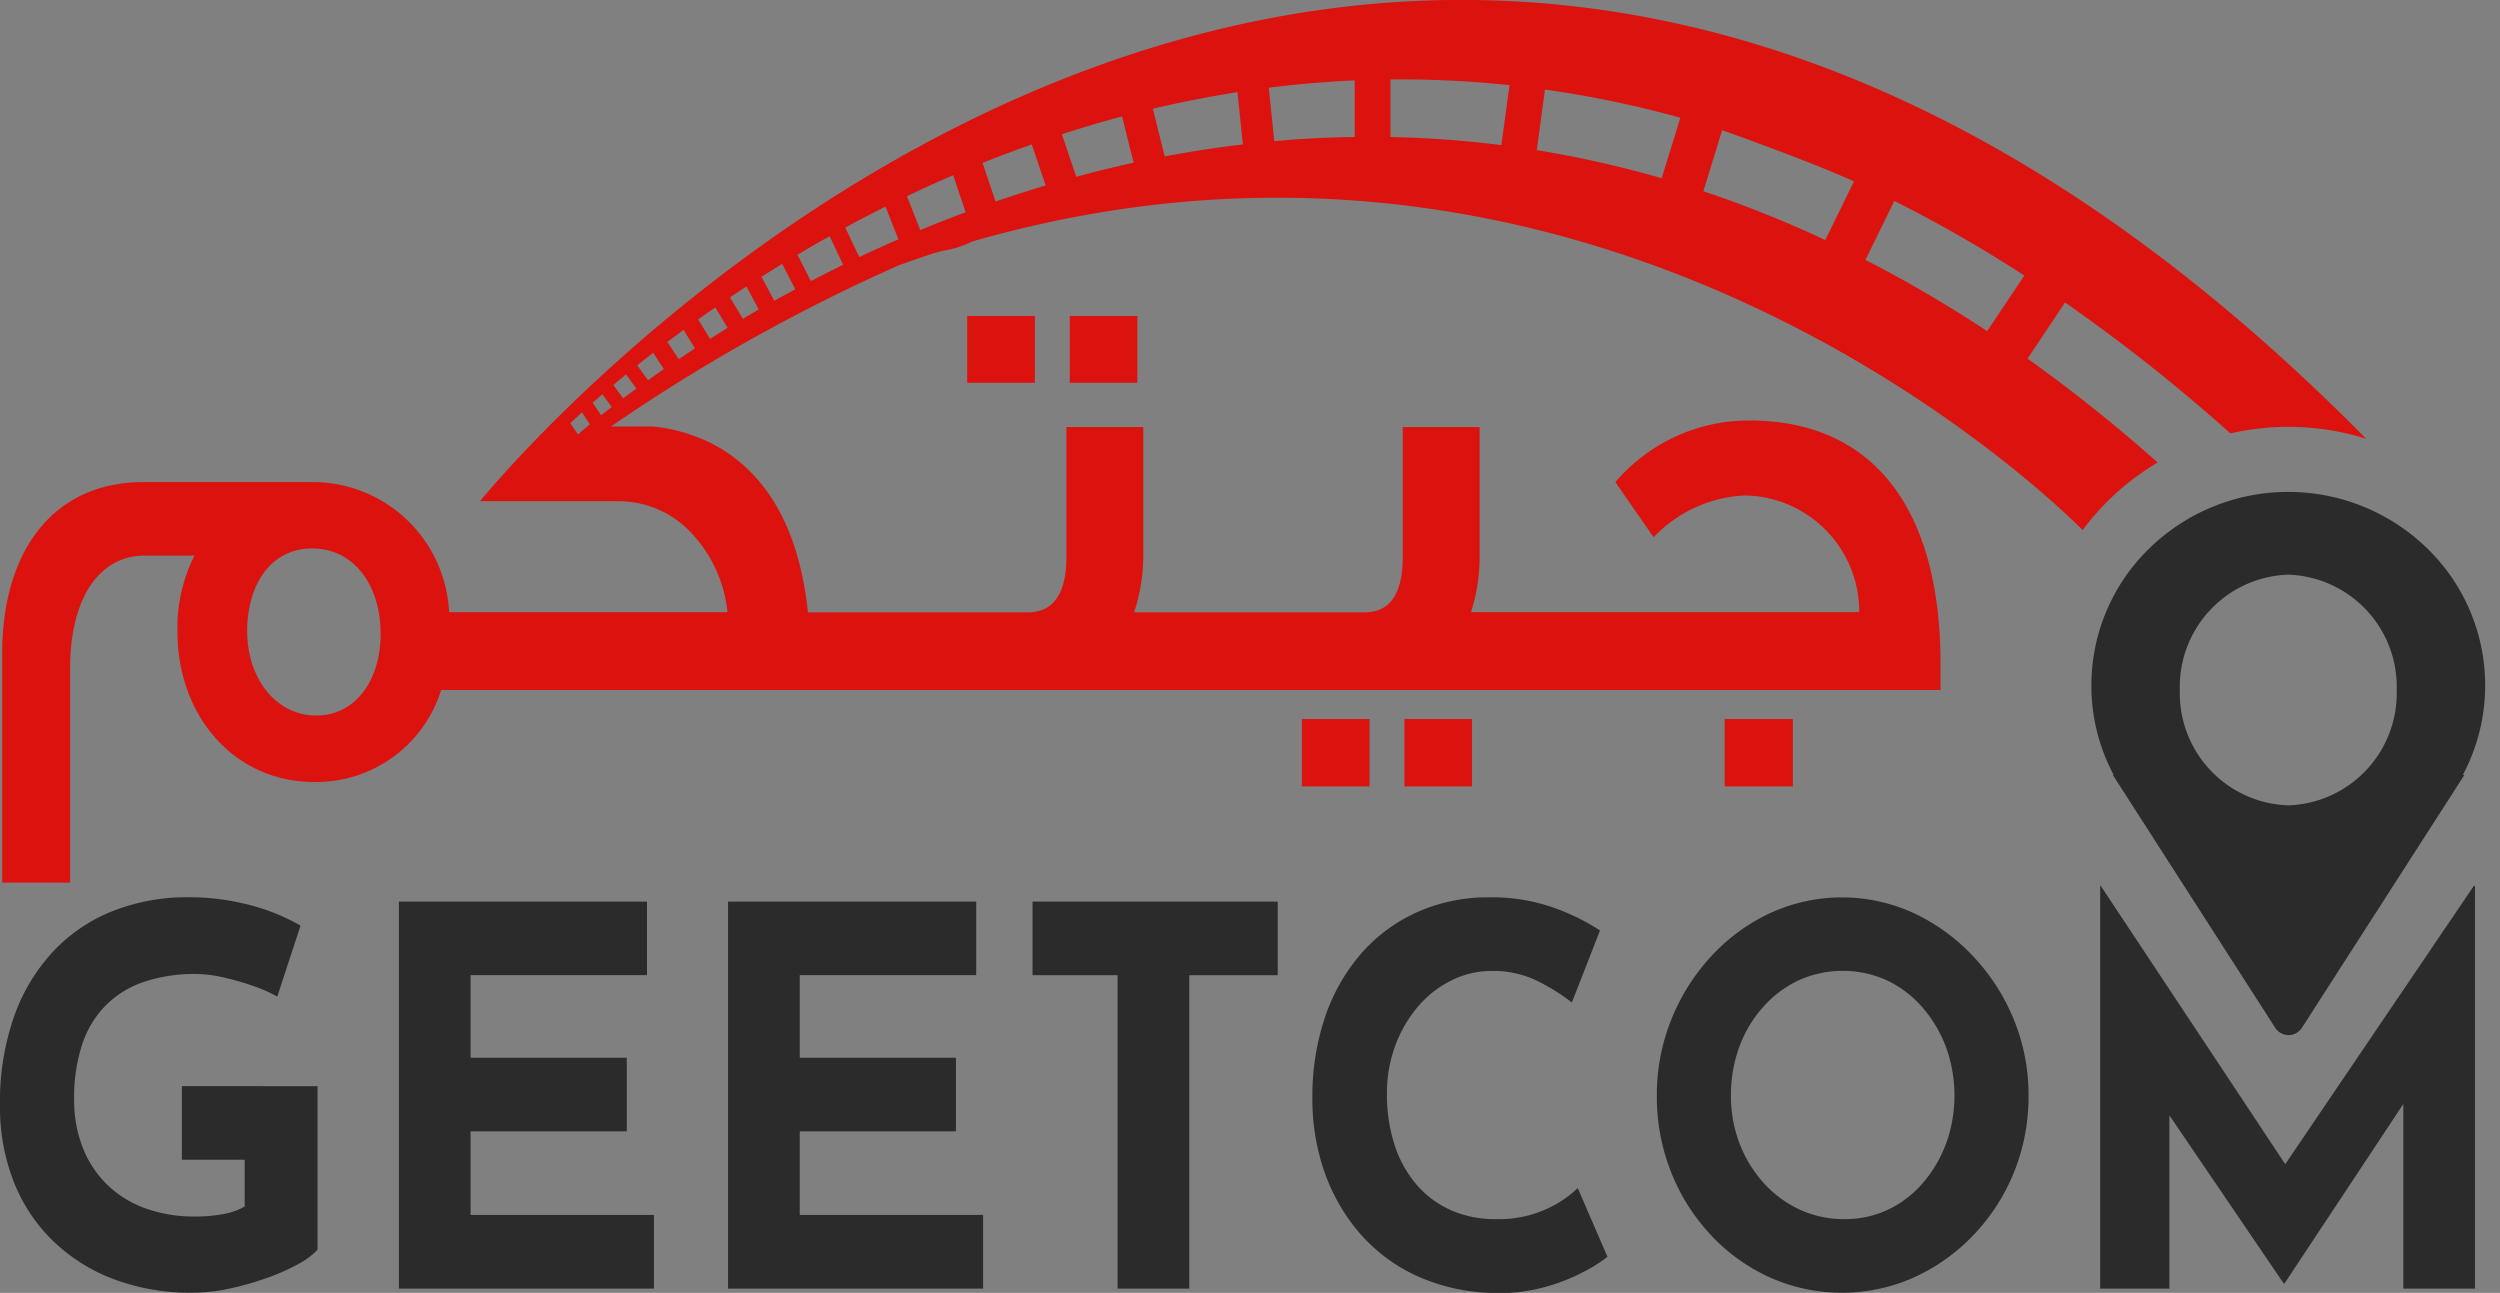 <svg xmlns="http://www.w3.org/2000/svg" width="84.22" height="43.553" viewBox="0 0 84.22 43.553"><rect x="0" y="0" width="84.22" height="43.553" fill="#808080" stroke="none"/><g transform="translate(-123.714 -328.712)"><g transform="translate(123.714 328.712)"><g transform="translate(0 29.84)"><path d="M129.577,463.258v2.481h2.115v1.575a2.254,2.254,0,0,1-.733.257,5.131,5.131,0,0,1-.948.08,4.85,4.85,0,0,1-1.641-.267,3.61,3.61,0,0,1-1.281-.778,3.566,3.566,0,0,1-.842-1.25,4.387,4.387,0,0,1-.3-1.656,5.753,5.753,0,0,1,.267-1.835,3.392,3.392,0,0,1,.79-1.318,3.316,3.316,0,0,1,1.292-.8,5.376,5.376,0,0,1,1.764-.267,4.347,4.347,0,0,1,.915.116,8.924,8.924,0,0,1,1.016.292,4.727,4.727,0,0,1,.8.354l.783-2.391a6.888,6.888,0,0,0-1.665-.682,8.094,8.094,0,0,0-2.165-.274,6.788,6.788,0,0,0-2.389.425,5.559,5.559,0,0,0-2.016,1.3,6.249,6.249,0,0,0-1.382,2.2,8.679,8.679,0,0,0-.507,3.111,6.855,6.855,0,0,0,.45,2.514,5.662,5.662,0,0,0,1.3,1.993,5.962,5.962,0,0,0,2.049,1.311,7.332,7.332,0,0,0,2.7.469,5.928,5.928,0,0,0,1.2-.132,10.158,10.158,0,0,0,1.241-.347,6.84,6.84,0,0,0,1.073-.469,2.5,2.5,0,0,0,.684-.5v-5.509Z" transform="translate(-123.45 -456.509)" fill="#2b2b2b"/><path d="M182.845,468.056V465.24h5.262v-2.479h-5.262v-2.783h5.943V457.5H180.43v13.037h8.592v-2.481Z" transform="translate(-166.992 -456.967)" fill="#2b2b2b"/><path d="M229.865,468.056V465.24h5.262v-2.479h-5.262v-2.783h5.945V457.5H227.45v13.037h8.592v-2.481Z" transform="translate(-202.923 -456.967)" fill="#2b2b2b"/><path d="M270.94,457.5v2.479h2.865v10.559h2.415V459.979H279.2V457.5Z" transform="translate(-236.156 -456.967)" fill="#2b2b2b"/><path d="M319.851,466.694a3.79,3.79,0,0,1-1.066.71,3.845,3.845,0,0,1-1.682.335,3.706,3.706,0,0,1-1.523-.3,3.3,3.3,0,0,1-1.158-.861,3.87,3.87,0,0,1-.741-1.337,5.431,5.431,0,0,1-.257-1.717,4.62,4.62,0,0,1,.283-1.639,4.322,4.322,0,0,1,.774-1.321,3.5,3.5,0,0,1,1.132-.875,3.034,3.034,0,0,1,1.342-.311,3.383,3.383,0,0,1,1.59.363,7.021,7.021,0,0,1,1.108.7l.948-2.427a7.289,7.289,0,0,0-1.549-.762,6.214,6.214,0,0,0-2.182-.354,5.84,5.84,0,0,0-2.429.5,5.488,5.488,0,0,0-1.891,1.4,6.369,6.369,0,0,0-1.215,2.144,8.382,8.382,0,0,0-.424,2.729,7.44,7.44,0,0,0,.415,2.5,6.37,6.37,0,0,0,1.207,2.073,5.675,5.675,0,0,0,1.932,1.424,6.54,6.54,0,0,0,2.59.559,5.741,5.741,0,0,0,1.731-.212,6.37,6.37,0,0,0,1.325-.533,4.687,4.687,0,0,0,.741-.476Z" transform="translate(-266.7 -456.509)" fill="#2b2b2b"/><path d="M372.15,461.027a6.881,6.881,0,0,0-1.366-2.134,6.549,6.549,0,0,0-2.007-1.462,5.793,5.793,0,0,0-4.844,0,6.343,6.343,0,0,0-1.99,1.462,6.894,6.894,0,0,0-1.34,2.134,6.761,6.761,0,0,0-.483,2.549,6.867,6.867,0,0,0,.483,2.587,6.671,6.671,0,0,0,1.34,2.115,6.236,6.236,0,0,0,1.99,1.427,5.962,5.962,0,0,0,4.844,0,6.438,6.438,0,0,0,2.007-1.427,6.661,6.661,0,0,0,1.366-2.115,6.781,6.781,0,0,0,.491-2.587A6.677,6.677,0,0,0,372.15,461.027Zm-2.29,4.172a4.324,4.324,0,0,1-.783,1.328,3.539,3.539,0,0,1-1.172.894,3.376,3.376,0,0,1-1.458.318,3.552,3.552,0,0,1-1.507-.318,3.748,3.748,0,0,1-1.215-.894,4.187,4.187,0,0,1-.816-1.328,4.426,4.426,0,0,1-.292-1.623,4.687,4.687,0,0,1,.283-1.646,4.129,4.129,0,0,1,.8-1.337,3.724,3.724,0,0,1,1.2-.9,3.609,3.609,0,0,1,2.965,0,3.647,3.647,0,0,1,1.191.9,4.394,4.394,0,0,1,.8,1.337,4.8,4.8,0,0,1,.007,3.269Z" transform="translate(-304.304 -456.509)" fill="#2b2b2b"/><path d="M436.039,455.24l-6.356,9.379-6.217-9.379h-.017v13.57h2.332v-5.835l3.847,5.658h.033l4-6.042v6.219h2.415V455.24Z" transform="translate(-352.698 -455.24)" fill="#2b2b2b"/></g><g transform="translate(0.08)"><rect width="2.278" height="2.25" transform="translate(35.958 10.645)" fill="#db120d"/><rect width="2.279" height="2.25" transform="translate(32.504 10.645)" fill="#db120d"/><rect width="2.278" height="2.27" transform="translate(47.232 24.223)" fill="#db120d"/><rect width="2.279" height="2.27" transform="translate(43.778 24.223)" fill="#db120d"/><rect width="2.297" height="2.27" transform="translate(58.02 24.223)" fill="#db120d"/><path d="M139.9,345.574l-.024.024h4.632a3.355,3.355,0,0,1,2.535,1.116,4.547,4.547,0,0,1,1.174,2.623h-9.379a4.6,4.6,0,0,0-4.533-4.384h-5.762c-3.023,0-4.759,2.3-4.759,5.778v7.714h2.288V351.23c0-2.368.981-3.8,2.512-3.8h1.677a5.4,5.4,0,0,0-.573,2.564c0,2.825,1.9,5.064,4.618,5.064a4.415,4.415,0,0,0,4.266-3.1h50.51v-.9c0-5.106-2.186-8.158-6.394-8.179a5.909,5.909,0,0,0-4.559,2.075c.608.88,1.031,1.486,1.288,1.858a4.511,4.511,0,0,1,3.087-1.408,3.914,3.914,0,0,1,3.84,3.931H173.264a6.14,6.14,0,0,0,.292-1.976V343.1h-2.59v4.361c0,1.252-.422,1.88-1.285,1.88h-7.766a6.136,6.136,0,0,0,.311-1.976V343.1h-2.59v4.361c0,1.252-.441,1.88-1.3,1.88h-7.408c-.276-2.623-1.231-4.441-2.868-5.479a5.57,5.57,0,0,0-2.389-.783h-1.377a60.107,60.107,0,0,1,9.7-5.431c.389-.139.776-.274,1.16-.4.1-.028.208-.059.307-.085a3.343,3.343,0,0,0,1-.314c20.848-6,35.819,8.139,37.411,9.719a8.57,8.57,0,0,1,2.526-2.274,53.124,53.124,0,0,0-4.384-3.5l1.262-1.891a57.635,57.635,0,0,1,5.57,4.41,8.745,8.745,0,0,1,1.955-.219,8.65,8.65,0,0,1,2.62.4C169.611,309.241,140.216,345.19,139.9,345.574Zm-5.533,7.243c-1.37,0-2.33-1.259-2.33-2.847,0-1.564.8-2.781,2.186-2.781,1.41,0,2.309,1.238,2.309,2.868C136.537,351.666,135.657,352.817,134.372,352.817Zm8.827-9.483h-.026l-.245-.366c.106-.1.238-.222.391-.363l.269.4C143.332,343.216,143.2,343.334,143.2,343.334Zm.766-.634-.285-.417c.1-.09.212-.186.328-.285l.316.424C144.193,342.52,144.075,342.615,143.966,342.7Zm.741-.571-.33-.446c.134-.113.278-.233.429-.356l.347.474C145,341.914,144.848,342.025,144.707,342.129Zm.84-.608-.366-.5.538-.424.361.547C145.893,341.275,145.714,341.4,145.546,341.52Zm1.031-.71-.38-.578c.177-.132.358-.269.547-.408l.382.623C146.938,340.57,146.754,340.693,146.577,340.811Zm1.057-.684-.4-.653c.189-.134.38-.269.578-.406l.415.691C148.023,339.884,147.824,340,147.633,340.127Zm1.106-.677-.432-.719c.179-.123.366-.245.554-.368l.413.776C149.093,339.242,148.914,339.348,148.739,339.45Zm1.059-.606-.432-.807c.229-.144.46-.288.7-.434l.439.856C150.261,338.587,150.027,338.716,149.8,338.844Zm1.233-.665-.453-.884q.527-.315,1.085-.625l.455.962C151.746,337.813,151.383,338,151.032,338.179Zm1.63-.807-.472-.993q.658-.357,1.356-.705l.434,1.1Q153.3,337.069,152.661,337.372Zm2.054-.91-.448-1.139q.757-.364,1.557-.708l.42,1.248Q155.462,336.153,154.716,336.462Zm2.538-.96-.439-1.3q.81-.326,1.658-.625l.467,1.384C158.364,335.132,157.8,335.313,157.253,335.5Zm2.717-.833-.483-1.434q.991-.322,2.026-.6l.391,1.559Q160.917,334.411,159.97,334.669Zm2.981-.686-.4-1.606c.927-.219,1.877-.408,2.851-.559l.182,1.759Q164.236,333.736,162.951,333.983Zm6.4-.656c-.917.012-1.823.061-2.71.142l-.184-1.8c.943-.12,1.91-.205,2.894-.248Zm4.941.274a35.223,35.223,0,0,0-3.738-.271v-1.941a34.731,34.731,0,0,1,4.012.193Zm5.4,1.116a36.076,36.076,0,0,0-4.207-.946l.276-2.042a35.727,35.727,0,0,1,4.561.951ZM185.2,336.8a37.845,37.845,0,0,0-4.108-1.644l.634-2.057s2.941,1.038,4.441,1.726Zm5.453,3.068a43.37,43.37,0,0,0-4.1-2.4l.974-1.986a45.91,45.91,0,0,1,4.38,2.514Z" transform="translate(-123.79 -328.713)" fill="#db120d"/></g><g transform="translate(18.86 14.598)"><path d="M203.426,390.611l-.007.007h.012Z" transform="translate(-203.419 -390.611)" fill="#fefcfd"/></g><path d="M6.643,18.3a.544.544,0,0,1-.457-.258L.722,9.535h.03A6.35,6.35,0,0,1,0,6.526,6.431,6.431,0,0,1,1.942,1.911a6.709,6.709,0,0,1,9.38,0,6.429,6.429,0,0,1,1.192,7.623h.052L7.1,18.039A.544.544,0,0,1,6.643,18.3ZM6.633,2.787A3.779,3.779,0,0,0,2.979,6.673a3.78,3.78,0,0,0,3.653,3.886,3.78,3.78,0,0,0,3.653-3.886A3.779,3.779,0,0,0,6.633,2.787Z" transform="translate(70.455 16.572)" fill="#2b2b2b" stroke="rgba(0,0,0,0)" stroke-miterlimit="10" stroke-width="1"/></g></g></svg>